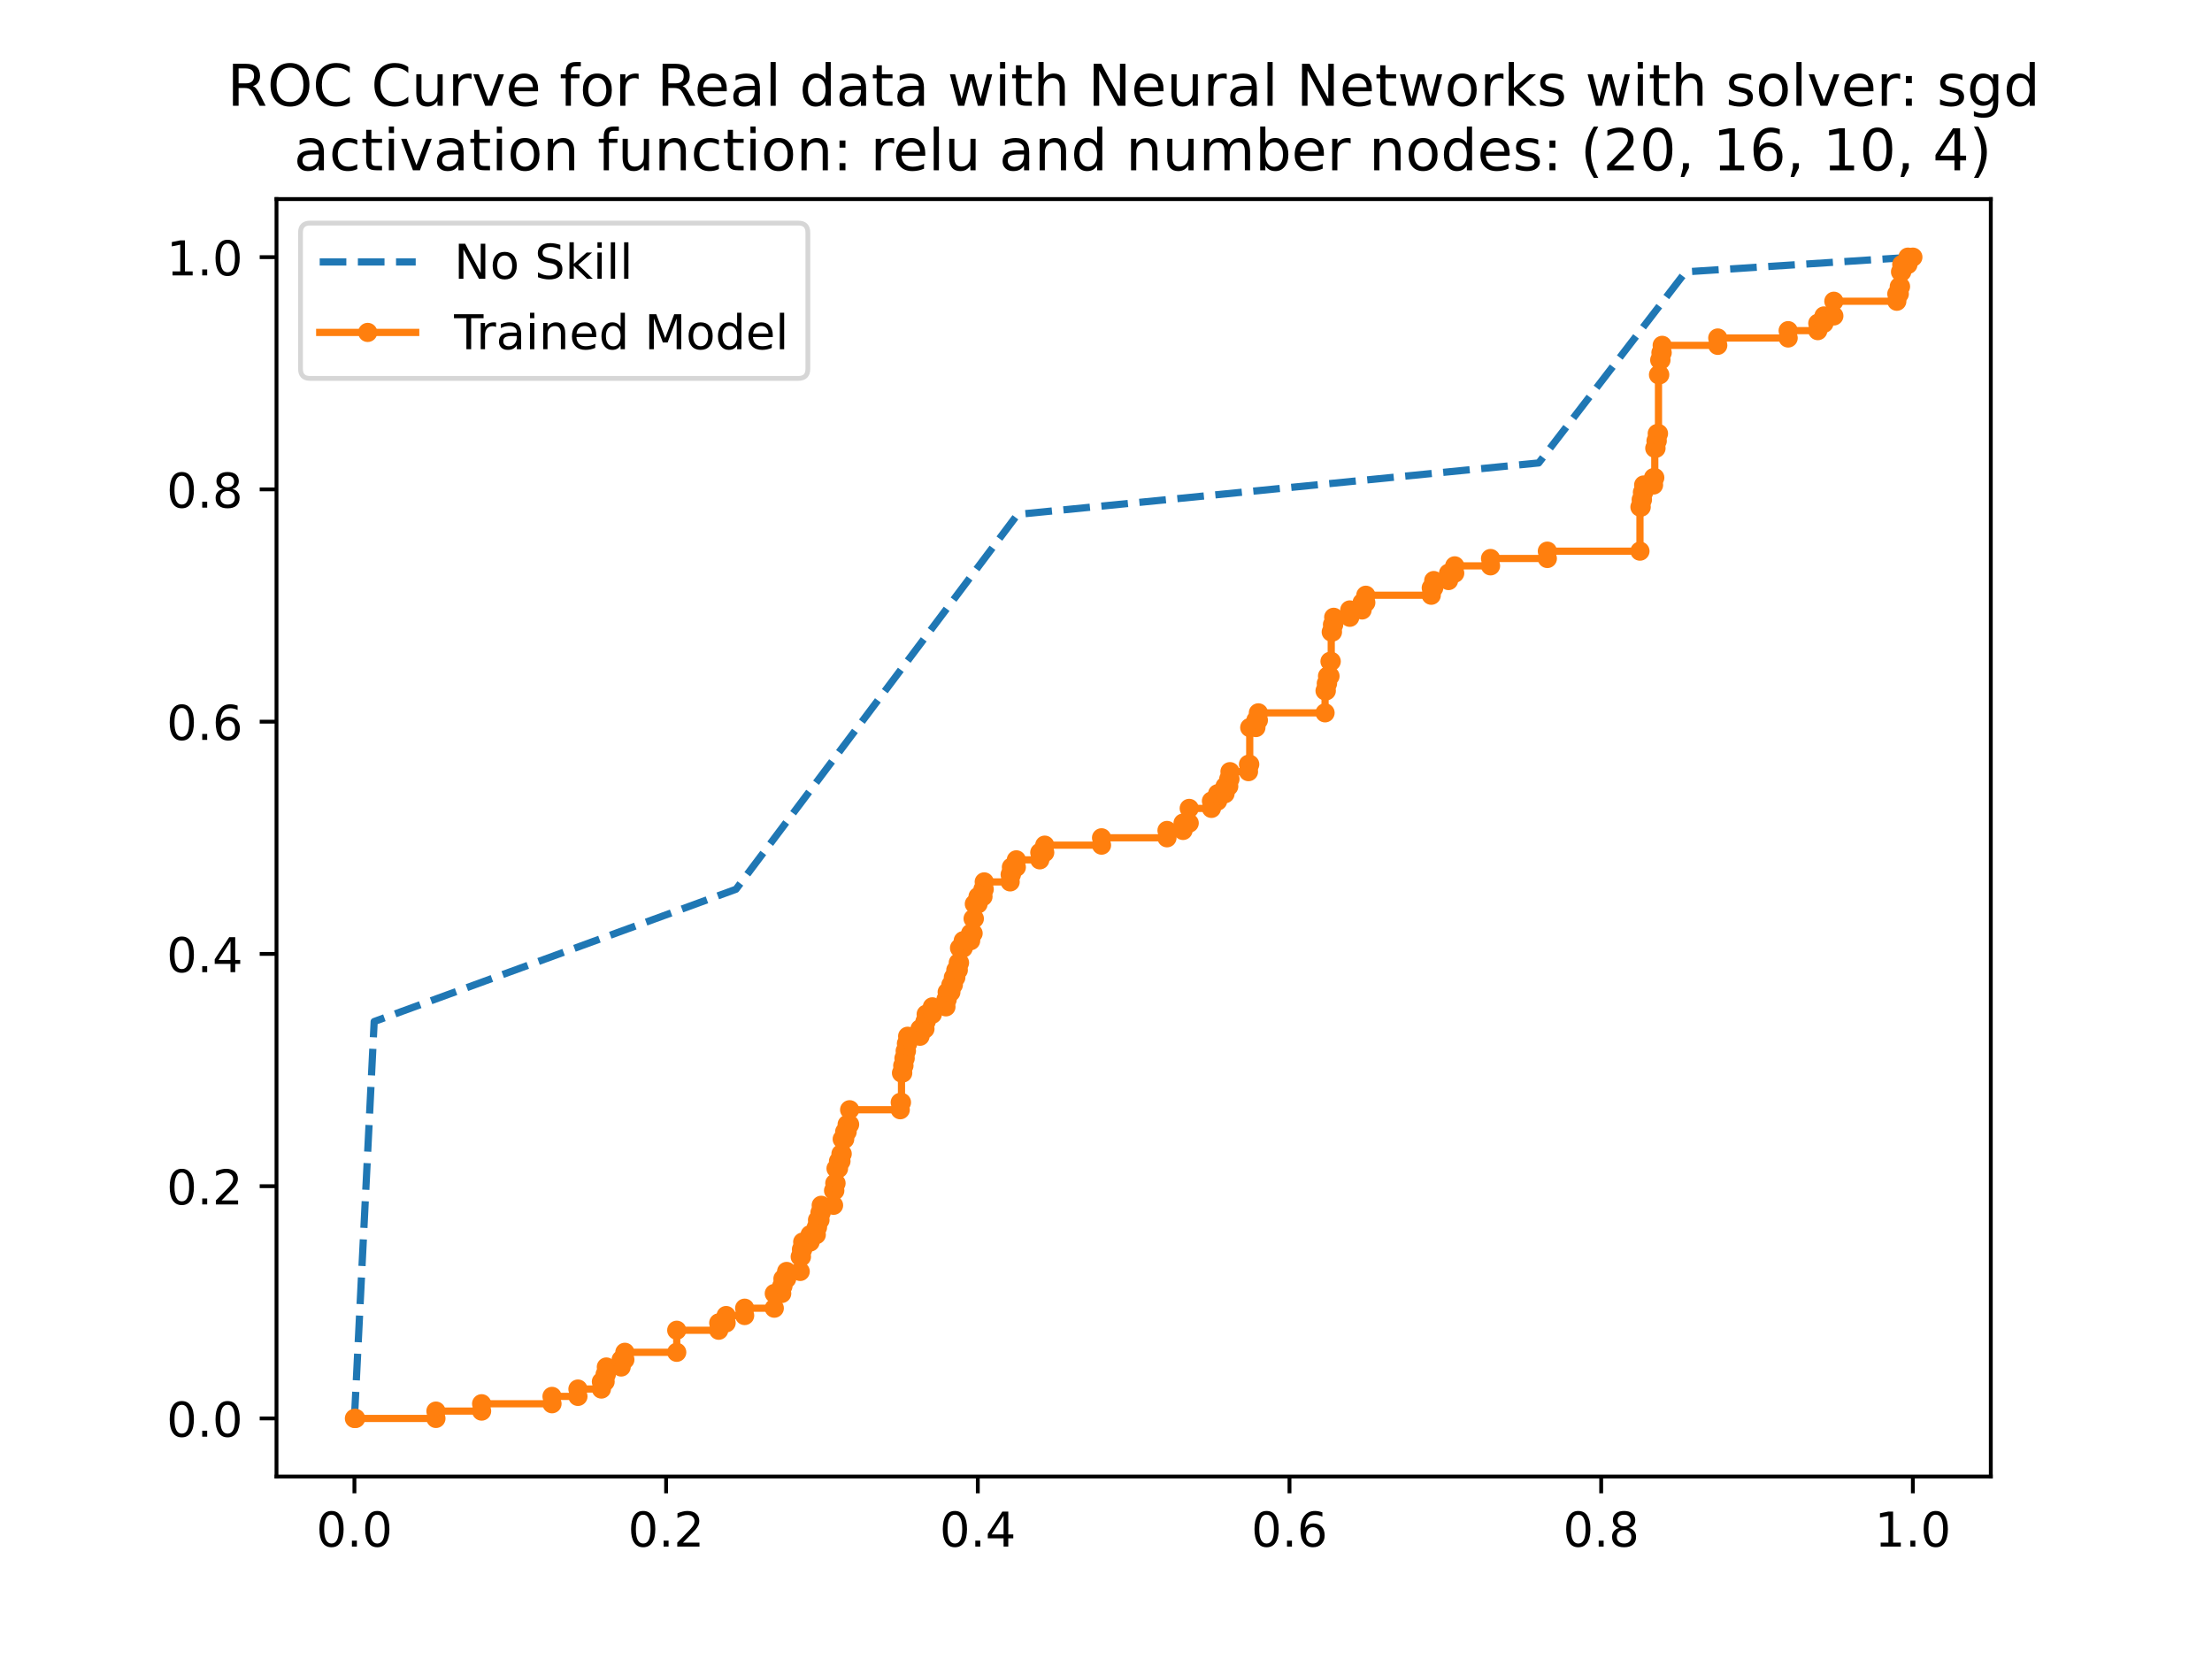 <?xml version="1.0" encoding="utf-8" standalone="no"?>
<!DOCTYPE svg PUBLIC "-//W3C//DTD SVG 1.1//EN"
  "http://www.w3.org/Graphics/SVG/1.1/DTD/svg11.dtd">
<!-- Created with matplotlib (https://matplotlib.org/) -->
<svg height="345.6pt" version="1.1" viewBox="0 0 460.8 345.6" width="460.8pt" xmlns="http://www.w3.org/2000/svg" xmlns:xlink="http://www.w3.org/1999/xlink">
 <defs>
  <style type="text/css">
*{stroke-linecap:butt;stroke-linejoin:round;}
  </style>
 </defs>
 <g id="figure_1">
  <g id="patch_1">
   <path d="M 0 345.6 
L 460.8 345.6 
L 460.8 0 
L 0 0 
z
" style="fill:#ffffff;"/>
  </g>
  <g id="axes_1">
   <g id="patch_2">
    <path d="M 57.6 307.584 
L 414.72 307.584 
L 414.72 41.472 
L 57.6 41.472 
z
" style="fill:#ffffff;"/>
   </g>
   <g id="matplotlib.axis_1">
    <g id="xtick_1">
     <g id="line2d_1">
      <defs>
       <path d="M 0 0 
L 0 3.5 
" id="m2244461f23" style="stroke:#000000;stroke-width:0.8;"/>
      </defs>
      <g>
       <use style="stroke:#000000;stroke-width:0.8;" x="73.833" xlink:href="#m2244461f23" y="307.584"/>
      </g>
     </g>
     <g id="text_1">
      <!-- 0.0 -->
      <defs>
       <path d="M 31.781 66.406 
Q 24.172 66.406 20.328 58.906 
Q 16.5 51.422 16.5 36.375 
Q 16.5 21.391 20.328 13.891 
Q 24.172 6.391 31.781 6.391 
Q 39.453 6.391 43.281 13.891 
Q 47.125 21.391 47.125 36.375 
Q 47.125 51.422 43.281 58.906 
Q 39.453 66.406 31.781 66.406 
z
M 31.781 74.219 
Q 44.047 74.219 50.516 64.516 
Q 56.984 54.828 56.984 36.375 
Q 56.984 17.969 50.516 8.266 
Q 44.047 -1.422 31.781 -1.422 
Q 19.531 -1.422 13.062 8.266 
Q 6.594 17.969 6.594 36.375 
Q 6.594 54.828 13.062 64.516 
Q 19.531 74.219 31.781 74.219 
z
" id="DejaVuSans-48"/>
       <path d="M 10.688 12.406 
L 21 12.406 
L 21 0 
L 10.688 0 
z
" id="DejaVuSans-46"/>
      </defs>
      <g transform="translate(65.881 322.182)scale(0.1 -0.1)">
       <use xlink:href="#DejaVuSans-48"/>
       <use x="63.623" xlink:href="#DejaVuSans-46"/>
       <use x="95.41" xlink:href="#DejaVuSans-48"/>
      </g>
     </g>
    </g>
    <g id="xtick_2">
     <g id="line2d_2">
      <g>
       <use style="stroke:#000000;stroke-width:0.8;" x="138.764" xlink:href="#m2244461f23" y="307.584"/>
      </g>
     </g>
     <g id="text_2">
      <!-- 0.2 -->
      <defs>
       <path d="M 19.188 8.297 
L 53.609 8.297 
L 53.609 0 
L 7.328 0 
L 7.328 8.297 
Q 12.938 14.109 22.625 23.891 
Q 32.328 33.688 34.812 36.531 
Q 39.547 41.844 41.422 45.531 
Q 43.312 49.219 43.312 52.781 
Q 43.312 58.594 39.234 62.25 
Q 35.156 65.922 28.609 65.922 
Q 23.969 65.922 18.812 64.312 
Q 13.672 62.703 7.812 59.422 
L 7.812 69.391 
Q 13.766 71.781 18.938 73 
Q 24.125 74.219 28.422 74.219 
Q 39.75 74.219 46.484 68.547 
Q 53.219 62.891 53.219 53.422 
Q 53.219 48.922 51.531 44.891 
Q 49.859 40.875 45.406 35.406 
Q 44.188 33.984 37.641 27.219 
Q 31.109 20.453 19.188 8.297 
z
" id="DejaVuSans-50"/>
      </defs>
      <g transform="translate(130.812 322.182)scale(0.1 -0.1)">
       <use xlink:href="#DejaVuSans-48"/>
       <use x="63.623" xlink:href="#DejaVuSans-46"/>
       <use x="95.41" xlink:href="#DejaVuSans-50"/>
      </g>
     </g>
    </g>
    <g id="xtick_3">
     <g id="line2d_3">
      <g>
       <use style="stroke:#000000;stroke-width:0.8;" x="203.695" xlink:href="#m2244461f23" y="307.584"/>
      </g>
     </g>
     <g id="text_3">
      <!-- 0.4 -->
      <defs>
       <path d="M 37.797 64.312 
L 12.891 25.391 
L 37.797 25.391 
z
M 35.203 72.906 
L 47.609 72.906 
L 47.609 25.391 
L 58.016 25.391 
L 58.016 17.188 
L 47.609 17.188 
L 47.609 0 
L 37.797 0 
L 37.797 17.188 
L 4.891 17.188 
L 4.891 26.703 
z
" id="DejaVuSans-52"/>
      </defs>
      <g transform="translate(195.743 322.182)scale(0.1 -0.1)">
       <use xlink:href="#DejaVuSans-48"/>
       <use x="63.623" xlink:href="#DejaVuSans-46"/>
       <use x="95.41" xlink:href="#DejaVuSans-52"/>
      </g>
     </g>
    </g>
    <g id="xtick_4">
     <g id="line2d_4">
      <g>
       <use style="stroke:#000000;stroke-width:0.8;" x="268.625" xlink:href="#m2244461f23" y="307.584"/>
      </g>
     </g>
     <g id="text_4">
      <!-- 0.6 -->
      <defs>
       <path d="M 33.016 40.375 
Q 26.375 40.375 22.484 35.828 
Q 18.609 31.297 18.609 23.391 
Q 18.609 15.531 22.484 10.953 
Q 26.375 6.391 33.016 6.391 
Q 39.656 6.391 43.531 10.953 
Q 47.406 15.531 47.406 23.391 
Q 47.406 31.297 43.531 35.828 
Q 39.656 40.375 33.016 40.375 
z
M 52.594 71.297 
L 52.594 62.312 
Q 48.875 64.062 45.094 64.984 
Q 41.312 65.922 37.594 65.922 
Q 27.828 65.922 22.672 59.328 
Q 17.531 52.734 16.797 39.406 
Q 19.672 43.656 24.016 45.922 
Q 28.375 48.188 33.594 48.188 
Q 44.578 48.188 50.953 41.516 
Q 57.328 34.859 57.328 23.391 
Q 57.328 12.156 50.688 5.359 
Q 44.047 -1.422 33.016 -1.422 
Q 20.359 -1.422 13.672 8.266 
Q 6.984 17.969 6.984 36.375 
Q 6.984 53.656 15.188 63.938 
Q 23.391 74.219 37.203 74.219 
Q 40.922 74.219 44.703 73.484 
Q 48.484 72.75 52.594 71.297 
z
" id="DejaVuSans-54"/>
      </defs>
      <g transform="translate(260.674 322.182)scale(0.1 -0.1)">
       <use xlink:href="#DejaVuSans-48"/>
       <use x="63.623" xlink:href="#DejaVuSans-46"/>
       <use x="95.41" xlink:href="#DejaVuSans-54"/>
      </g>
     </g>
    </g>
    <g id="xtick_5">
     <g id="line2d_5">
      <g>
       <use style="stroke:#000000;stroke-width:0.8;" x="333.556" xlink:href="#m2244461f23" y="307.584"/>
      </g>
     </g>
     <g id="text_5">
      <!-- 0.8 -->
      <defs>
       <path d="M 31.781 34.625 
Q 24.75 34.625 20.719 30.859 
Q 16.703 27.094 16.703 20.516 
Q 16.703 13.922 20.719 10.156 
Q 24.75 6.391 31.781 6.391 
Q 38.812 6.391 42.859 10.172 
Q 46.922 13.969 46.922 20.516 
Q 46.922 27.094 42.891 30.859 
Q 38.875 34.625 31.781 34.625 
z
M 21.922 38.812 
Q 15.578 40.375 12.031 44.719 
Q 8.5 49.078 8.5 55.328 
Q 8.5 64.062 14.719 69.141 
Q 20.953 74.219 31.781 74.219 
Q 42.672 74.219 48.875 69.141 
Q 55.078 64.062 55.078 55.328 
Q 55.078 49.078 51.531 44.719 
Q 48 40.375 41.703 38.812 
Q 48.828 37.156 52.797 32.312 
Q 56.781 27.484 56.781 20.516 
Q 56.781 9.906 50.312 4.234 
Q 43.844 -1.422 31.781 -1.422 
Q 19.734 -1.422 13.25 4.234 
Q 6.781 9.906 6.781 20.516 
Q 6.781 27.484 10.781 32.312 
Q 14.797 37.156 21.922 38.812 
z
M 18.312 54.391 
Q 18.312 48.734 21.844 45.562 
Q 25.391 42.391 31.781 42.391 
Q 38.141 42.391 41.719 45.562 
Q 45.312 48.734 45.312 54.391 
Q 45.312 60.062 41.719 63.234 
Q 38.141 66.406 31.781 66.406 
Q 25.391 66.406 21.844 63.234 
Q 18.312 60.062 18.312 54.391 
z
" id="DejaVuSans-56"/>
      </defs>
      <g transform="translate(325.605 322.182)scale(0.1 -0.1)">
       <use xlink:href="#DejaVuSans-48"/>
       <use x="63.623" xlink:href="#DejaVuSans-46"/>
       <use x="95.41" xlink:href="#DejaVuSans-56"/>
      </g>
     </g>
    </g>
    <g id="xtick_6">
     <g id="line2d_6">
      <g>
       <use style="stroke:#000000;stroke-width:0.8;" x="398.487" xlink:href="#m2244461f23" y="307.584"/>
      </g>
     </g>
     <g id="text_6">
      <!-- 1.0 -->
      <defs>
       <path d="M 12.406 8.297 
L 28.516 8.297 
L 28.516 63.922 
L 10.984 60.406 
L 10.984 69.391 
L 28.422 72.906 
L 38.281 72.906 
L 38.281 8.297 
L 54.391 8.297 
L 54.391 0 
L 12.406 0 
z
" id="DejaVuSans-49"/>
      </defs>
      <g transform="translate(390.536 322.182)scale(0.1 -0.1)">
       <use xlink:href="#DejaVuSans-49"/>
       <use x="63.623" xlink:href="#DejaVuSans-46"/>
       <use x="95.41" xlink:href="#DejaVuSans-48"/>
      </g>
     </g>
    </g>
   </g>
   <g id="matplotlib.axis_2">
    <g id="ytick_1">
     <g id="line2d_7">
      <defs>
       <path d="M 0 0 
L -3.5 0 
" id="mb4960a3253" style="stroke:#000000;stroke-width:0.8;"/>
      </defs>
      <g>
       <use style="stroke:#000000;stroke-width:0.8;" x="57.6" xlink:href="#mb4960a3253" y="295.488"/>
      </g>
     </g>
     <g id="text_7">
      <!-- 0.0 -->
      <g transform="translate(34.697 299.287)scale(0.1 -0.1)">
       <use xlink:href="#DejaVuSans-48"/>
       <use x="63.623" xlink:href="#DejaVuSans-46"/>
       <use x="95.41" xlink:href="#DejaVuSans-48"/>
      </g>
     </g>
    </g>
    <g id="ytick_2">
     <g id="line2d_8">
      <g>
       <use style="stroke:#000000;stroke-width:0.8;" x="57.6" xlink:href="#mb4960a3253" y="247.104"/>
      </g>
     </g>
     <g id="text_8">
      <!-- 0.2 -->
      <g transform="translate(34.697 250.903)scale(0.1 -0.1)">
       <use xlink:href="#DejaVuSans-48"/>
       <use x="63.623" xlink:href="#DejaVuSans-46"/>
       <use x="95.41" xlink:href="#DejaVuSans-50"/>
      </g>
     </g>
    </g>
    <g id="ytick_3">
     <g id="line2d_9">
      <g>
       <use style="stroke:#000000;stroke-width:0.8;" x="57.6" xlink:href="#mb4960a3253" y="198.72"/>
      </g>
     </g>
     <g id="text_9">
      <!-- 0.4 -->
      <g transform="translate(34.697 202.519)scale(0.1 -0.1)">
       <use xlink:href="#DejaVuSans-48"/>
       <use x="63.623" xlink:href="#DejaVuSans-46"/>
       <use x="95.41" xlink:href="#DejaVuSans-52"/>
      </g>
     </g>
    </g>
    <g id="ytick_4">
     <g id="line2d_10">
      <g>
       <use style="stroke:#000000;stroke-width:0.8;" x="57.6" xlink:href="#mb4960a3253" y="150.336"/>
      </g>
     </g>
     <g id="text_10">
      <!-- 0.6 -->
      <g transform="translate(34.697 154.135)scale(0.1 -0.1)">
       <use xlink:href="#DejaVuSans-48"/>
       <use x="63.623" xlink:href="#DejaVuSans-46"/>
       <use x="95.41" xlink:href="#DejaVuSans-54"/>
      </g>
     </g>
    </g>
    <g id="ytick_5">
     <g id="line2d_11">
      <g>
       <use style="stroke:#000000;stroke-width:0.8;" x="57.6" xlink:href="#mb4960a3253" y="101.952"/>
      </g>
     </g>
     <g id="text_11">
      <!-- 0.8 -->
      <g transform="translate(34.697 105.751)scale(0.1 -0.1)">
       <use xlink:href="#DejaVuSans-48"/>
       <use x="63.623" xlink:href="#DejaVuSans-46"/>
       <use x="95.41" xlink:href="#DejaVuSans-56"/>
      </g>
     </g>
    </g>
    <g id="ytick_6">
     <g id="line2d_12">
      <g>
       <use style="stroke:#000000;stroke-width:0.8;" x="57.6" xlink:href="#mb4960a3253" y="53.568"/>
      </g>
     </g>
     <g id="text_12">
      <!-- 1.0 -->
      <g transform="translate(34.697 57.367)scale(0.1 -0.1)">
       <use xlink:href="#DejaVuSans-49"/>
       <use x="63.623" xlink:href="#DejaVuSans-46"/>
       <use x="95.41" xlink:href="#DejaVuSans-48"/>
      </g>
     </g>
    </g>
   </g>
   <g id="line2d_13">
    <path clip-path="url(#pb139a0f99f)" d="M 73.833 295.488 
L 77.949 212.806 
L 153.324 185.246 
L 211.978 107.158 
L 320.539 96.44 
L 351.153 56.63 
L 398.487 53.568 
" style="fill:none;stroke:#1f77b4;stroke-dasharray:5.55,2.4;stroke-dashoffset:0;stroke-width:1.5;"/>
   </g>
   <g id="line2d_14">
    <path clip-path="url(#pb139a0f99f)" d="M 73.833 295.488 
L 90.811 295.488 
L 90.811 293.957 
L 100.33 293.957 
L 100.33 292.426 
L 114.993 292.426 
L 114.993 290.895 
L 120.396 290.895 
L 120.396 289.363 
L 125.284 289.363 
L 125.284 287.832 
L 126.055 287.832 
L 126.055 286.301 
L 126.313 286.301 
L 126.313 284.77 
L 129.4 284.77 
L 129.4 283.239 
L 130.171 283.239 
L 130.171 281.708 
L 140.976 281.708 
L 140.976 277.114 
L 149.723 277.114 
L 149.723 275.583 
L 151.266 275.583 
L 151.266 274.052 
L 155.125 274.052 
L 155.125 272.521 
L 161.299 272.521 
L 161.299 269.459 
L 162.843 269.459 
L 162.843 267.927 
L 163.1 267.927 
L 163.1 266.396 
L 163.872 266.396 
L 163.872 264.865 
L 166.701 264.865 
L 166.701 261.803 
L 166.959 261.803 
L 166.959 260.272 
L 167.216 260.272 
L 167.216 258.741 
L 168.759 258.741 
L 168.759 257.21 
L 170.046 257.21 
L 170.046 255.678 
L 170.303 255.678 
L 170.303 254.147 
L 170.817 254.147 
L 170.817 252.616 
L 171.075 252.616 
L 171.075 251.085 
L 173.647 251.085 
L 173.647 248.023 
L 173.905 248.023 
L 173.905 246.492 
L 174.162 246.492 
L 174.162 243.429 
L 174.676 243.429 
L 174.676 241.898 
L 175.191 241.898 
L 175.191 240.367 
L 175.448 240.367 
L 175.448 237.305 
L 175.963 237.305 
L 175.963 235.774 
L 176.477 235.774 
L 176.477 234.242 
L 176.992 234.242 
L 176.992 231.18 
L 187.539 231.18 
L 187.539 229.649 
L 187.796 229.649 
L 187.796 223.524 
L 188.054 223.524 
L 188.054 221.993 
L 188.311 221.993 
L 188.311 220.462 
L 188.568 220.462 
L 188.568 218.931 
L 188.825 218.931 
L 188.825 217.4 
L 189.083 217.4 
L 189.083 215.869 
L 191.655 215.869 
L 191.655 214.338 
L 192.684 214.338 
L 192.684 212.806 
L 192.941 212.806 
L 192.941 211.275 
L 194.228 211.275 
L 194.228 209.744 
L 197.057 209.744 
L 197.057 208.213 
L 197.315 208.213 
L 197.315 206.682 
L 198.086 206.682 
L 198.086 205.151 
L 198.601 205.151 
L 198.601 203.62 
L 199.115 203.62 
L 199.115 202.089 
L 199.63 202.089 
L 199.63 200.557 
L 199.887 200.557 
L 199.887 197.495 
L 200.659 197.495 
L 200.659 195.964 
L 202.202 195.964 
L 202.202 194.433 
L 202.717 194.433 
L 202.717 191.371 
L 202.974 191.371 
L 202.974 188.308 
L 203.746 188.308 
L 203.746 186.777 
L 204.775 186.777 
L 204.775 185.246 
L 205.032 185.246 
L 205.032 183.715 
L 210.435 183.715 
L 210.435 182.184 
L 210.692 182.184 
L 210.692 180.653 
L 211.721 180.653 
L 211.721 179.121 
L 216.609 179.121 
L 216.609 177.59 
L 217.638 177.59 
L 217.638 176.059 
L 229.471 176.059 
L 229.471 174.528 
L 243.106 174.528 
L 243.106 172.997 
L 246.45 172.997 
L 246.45 171.466 
L 247.736 171.466 
L 247.736 168.403 
L 252.367 168.403 
L 252.367 166.872 
L 253.653 166.872 
L 253.653 165.341 
L 255.197 165.341 
L 255.197 163.81 
L 255.969 163.81 
L 255.969 162.279 
L 256.226 162.279 
L 256.226 160.748 
L 260.085 160.748 
L 260.085 159.217 
L 260.342 159.217 
L 260.342 151.561 
L 261.628 151.561 
L 261.628 150.03 
L 262.143 150.03 
L 262.143 148.499 
L 276.034 148.499 
L 276.034 143.905 
L 276.292 143.905 
L 276.292 142.374 
L 276.549 142.374 
L 276.549 140.843 
L 277.063 140.843 
L 277.063 137.781 
L 277.321 137.781 
L 277.321 131.656 
L 277.578 131.656 
L 277.578 130.125 
L 277.835 130.125 
L 277.835 128.594 
L 281.179 128.594 
L 281.179 127.063 
L 283.752 127.063 
L 283.752 125.532 
L 284.524 125.532 
L 284.524 124 
L 298.158 124 
L 298.158 122.469 
L 298.673 122.469 
L 298.673 120.938 
L 301.76 120.938 
L 301.76 119.407 
L 303.046 119.407 
L 303.046 117.876 
L 310.506 117.876 
L 310.506 116.345 
L 322.34 116.345 
L 322.34 114.814 
L 341.634 114.814 
L 341.634 105.627 
L 341.891 105.627 
L 341.891 104.096 
L 342.149 104.096 
L 342.149 102.564 
L 342.406 102.564 
L 342.406 101.033 
L 344.464 101.033 
L 344.464 99.502 
L 344.721 99.502 
L 344.721 93.378 
L 344.978 93.378 
L 344.978 91.846 
L 345.236 91.846 
L 345.236 90.315 
L 345.493 90.315 
L 345.493 78.066 
L 345.75 78.066 
L 345.75 75.004 
L 346.007 75.004 
L 346.007 73.473 
L 346.265 73.473 
L 346.265 71.942 
L 357.841 71.942 
L 357.841 70.411 
L 372.505 70.411 
L 372.505 68.879 
L 378.679 68.879 
L 378.679 67.348 
L 379.965 67.348 
L 379.965 65.817 
L 382.023 65.817 
L 382.023 62.755 
L 395.143 62.755 
L 395.143 61.224 
L 395.657 61.224 
L 395.657 59.693 
L 395.915 59.693 
L 395.915 56.63 
L 396.172 56.63 
L 396.172 55.099 
L 397.458 55.099 
L 397.458 53.568 
L 398.487 53.568 
L 398.487 53.568 
" style="fill:none;stroke:#ff7f0e;stroke-linecap:square;stroke-width:1.5;"/>
    <defs>
     <path d="M 0 1.5 
C 0.398 1.5 0.779 1.342 1.061 1.061 
C 1.342 0.779 1.5 0.398 1.5 0 
C 1.5 -0.398 1.342 -0.779 1.061 -1.061 
C 0.779 -1.342 0.398 -1.5 0 -1.5 
C -0.398 -1.5 -0.779 -1.342 -1.061 -1.061 
C -1.342 -0.779 -1.5 -0.398 -1.5 0 
C -1.5 0.398 -1.342 0.779 -1.061 1.061 
C -0.779 1.342 -0.398 1.5 0 1.5 
z
" id="m1e7391b15a" style="stroke:#ff7f0e;"/>
    </defs>
    <g clip-path="url(#pb139a0f99f)">
     <use style="fill:#ff7f0e;stroke:#ff7f0e;" x="73.833" xlink:href="#m1e7391b15a" y="295.488"/>
     <use style="fill:#ff7f0e;stroke:#ff7f0e;" x="74.09" xlink:href="#m1e7391b15a" y="295.488"/>
     <use style="fill:#ff7f0e;stroke:#ff7f0e;" x="90.811" xlink:href="#m1e7391b15a" y="295.488"/>
     <use style="fill:#ff7f0e;stroke:#ff7f0e;" x="90.811" xlink:href="#m1e7391b15a" y="293.957"/>
     <use style="fill:#ff7f0e;stroke:#ff7f0e;" x="100.33" xlink:href="#m1e7391b15a" y="293.957"/>
     <use style="fill:#ff7f0e;stroke:#ff7f0e;" x="100.33" xlink:href="#m1e7391b15a" y="292.426"/>
     <use style="fill:#ff7f0e;stroke:#ff7f0e;" x="114.993" xlink:href="#m1e7391b15a" y="292.426"/>
     <use style="fill:#ff7f0e;stroke:#ff7f0e;" x="114.993" xlink:href="#m1e7391b15a" y="290.895"/>
     <use style="fill:#ff7f0e;stroke:#ff7f0e;" x="120.396" xlink:href="#m1e7391b15a" y="290.895"/>
     <use style="fill:#ff7f0e;stroke:#ff7f0e;" x="120.396" xlink:href="#m1e7391b15a" y="289.363"/>
     <use style="fill:#ff7f0e;stroke:#ff7f0e;" x="125.284" xlink:href="#m1e7391b15a" y="289.363"/>
     <use style="fill:#ff7f0e;stroke:#ff7f0e;" x="125.284" xlink:href="#m1e7391b15a" y="287.832"/>
     <use style="fill:#ff7f0e;stroke:#ff7f0e;" x="126.055" xlink:href="#m1e7391b15a" y="287.832"/>
     <use style="fill:#ff7f0e;stroke:#ff7f0e;" x="126.055" xlink:href="#m1e7391b15a" y="286.301"/>
     <use style="fill:#ff7f0e;stroke:#ff7f0e;" x="126.313" xlink:href="#m1e7391b15a" y="286.301"/>
     <use style="fill:#ff7f0e;stroke:#ff7f0e;" x="126.313" xlink:href="#m1e7391b15a" y="284.77"/>
     <use style="fill:#ff7f0e;stroke:#ff7f0e;" x="129.4" xlink:href="#m1e7391b15a" y="284.77"/>
     <use style="fill:#ff7f0e;stroke:#ff7f0e;" x="129.4" xlink:href="#m1e7391b15a" y="283.239"/>
     <use style="fill:#ff7f0e;stroke:#ff7f0e;" x="130.171" xlink:href="#m1e7391b15a" y="283.239"/>
     <use style="fill:#ff7f0e;stroke:#ff7f0e;" x="130.171" xlink:href="#m1e7391b15a" y="281.708"/>
     <use style="fill:#ff7f0e;stroke:#ff7f0e;" x="140.976" xlink:href="#m1e7391b15a" y="281.708"/>
     <use style="fill:#ff7f0e;stroke:#ff7f0e;" x="140.976" xlink:href="#m1e7391b15a" y="277.114"/>
     <use style="fill:#ff7f0e;stroke:#ff7f0e;" x="149.723" xlink:href="#m1e7391b15a" y="277.114"/>
     <use style="fill:#ff7f0e;stroke:#ff7f0e;" x="149.723" xlink:href="#m1e7391b15a" y="275.583"/>
     <use style="fill:#ff7f0e;stroke:#ff7f0e;" x="151.266" xlink:href="#m1e7391b15a" y="275.583"/>
     <use style="fill:#ff7f0e;stroke:#ff7f0e;" x="151.266" xlink:href="#m1e7391b15a" y="274.052"/>
     <use style="fill:#ff7f0e;stroke:#ff7f0e;" x="155.125" xlink:href="#m1e7391b15a" y="274.052"/>
     <use style="fill:#ff7f0e;stroke:#ff7f0e;" x="155.125" xlink:href="#m1e7391b15a" y="272.521"/>
     <use style="fill:#ff7f0e;stroke:#ff7f0e;" x="161.299" xlink:href="#m1e7391b15a" y="272.521"/>
     <use style="fill:#ff7f0e;stroke:#ff7f0e;" x="161.299" xlink:href="#m1e7391b15a" y="269.459"/>
     <use style="fill:#ff7f0e;stroke:#ff7f0e;" x="162.843" xlink:href="#m1e7391b15a" y="269.459"/>
     <use style="fill:#ff7f0e;stroke:#ff7f0e;" x="162.843" xlink:href="#m1e7391b15a" y="267.927"/>
     <use style="fill:#ff7f0e;stroke:#ff7f0e;" x="163.1" xlink:href="#m1e7391b15a" y="267.927"/>
     <use style="fill:#ff7f0e;stroke:#ff7f0e;" x="163.1" xlink:href="#m1e7391b15a" y="266.396"/>
     <use style="fill:#ff7f0e;stroke:#ff7f0e;" x="163.872" xlink:href="#m1e7391b15a" y="266.396"/>
     <use style="fill:#ff7f0e;stroke:#ff7f0e;" x="163.872" xlink:href="#m1e7391b15a" y="264.865"/>
     <use style="fill:#ff7f0e;stroke:#ff7f0e;" x="166.701" xlink:href="#m1e7391b15a" y="264.865"/>
     <use style="fill:#ff7f0e;stroke:#ff7f0e;" x="166.701" xlink:href="#m1e7391b15a" y="261.803"/>
     <use style="fill:#ff7f0e;stroke:#ff7f0e;" x="166.959" xlink:href="#m1e7391b15a" y="261.803"/>
     <use style="fill:#ff7f0e;stroke:#ff7f0e;" x="166.959" xlink:href="#m1e7391b15a" y="260.272"/>
     <use style="fill:#ff7f0e;stroke:#ff7f0e;" x="167.216" xlink:href="#m1e7391b15a" y="260.272"/>
     <use style="fill:#ff7f0e;stroke:#ff7f0e;" x="167.216" xlink:href="#m1e7391b15a" y="258.741"/>
     <use style="fill:#ff7f0e;stroke:#ff7f0e;" x="168.759" xlink:href="#m1e7391b15a" y="258.741"/>
     <use style="fill:#ff7f0e;stroke:#ff7f0e;" x="168.759" xlink:href="#m1e7391b15a" y="257.21"/>
     <use style="fill:#ff7f0e;stroke:#ff7f0e;" x="170.046" xlink:href="#m1e7391b15a" y="257.21"/>
     <use style="fill:#ff7f0e;stroke:#ff7f0e;" x="170.046" xlink:href="#m1e7391b15a" y="255.678"/>
     <use style="fill:#ff7f0e;stroke:#ff7f0e;" x="170.303" xlink:href="#m1e7391b15a" y="255.678"/>
     <use style="fill:#ff7f0e;stroke:#ff7f0e;" x="170.303" xlink:href="#m1e7391b15a" y="254.147"/>
     <use style="fill:#ff7f0e;stroke:#ff7f0e;" x="170.817" xlink:href="#m1e7391b15a" y="254.147"/>
     <use style="fill:#ff7f0e;stroke:#ff7f0e;" x="170.817" xlink:href="#m1e7391b15a" y="252.616"/>
     <use style="fill:#ff7f0e;stroke:#ff7f0e;" x="171.075" xlink:href="#m1e7391b15a" y="252.616"/>
     <use style="fill:#ff7f0e;stroke:#ff7f0e;" x="171.075" xlink:href="#m1e7391b15a" y="251.085"/>
     <use style="fill:#ff7f0e;stroke:#ff7f0e;" x="173.647" xlink:href="#m1e7391b15a" y="251.085"/>
     <use style="fill:#ff7f0e;stroke:#ff7f0e;" x="173.647" xlink:href="#m1e7391b15a" y="248.023"/>
     <use style="fill:#ff7f0e;stroke:#ff7f0e;" x="173.905" xlink:href="#m1e7391b15a" y="248.023"/>
     <use style="fill:#ff7f0e;stroke:#ff7f0e;" x="173.905" xlink:href="#m1e7391b15a" y="246.492"/>
     <use style="fill:#ff7f0e;stroke:#ff7f0e;" x="174.162" xlink:href="#m1e7391b15a" y="246.492"/>
     <use style="fill:#ff7f0e;stroke:#ff7f0e;" x="174.162" xlink:href="#m1e7391b15a" y="243.429"/>
     <use style="fill:#ff7f0e;stroke:#ff7f0e;" x="174.676" xlink:href="#m1e7391b15a" y="243.429"/>
     <use style="fill:#ff7f0e;stroke:#ff7f0e;" x="174.676" xlink:href="#m1e7391b15a" y="241.898"/>
     <use style="fill:#ff7f0e;stroke:#ff7f0e;" x="175.191" xlink:href="#m1e7391b15a" y="241.898"/>
     <use style="fill:#ff7f0e;stroke:#ff7f0e;" x="175.191" xlink:href="#m1e7391b15a" y="240.367"/>
     <use style="fill:#ff7f0e;stroke:#ff7f0e;" x="175.448" xlink:href="#m1e7391b15a" y="240.367"/>
     <use style="fill:#ff7f0e;stroke:#ff7f0e;" x="175.448" xlink:href="#m1e7391b15a" y="237.305"/>
     <use style="fill:#ff7f0e;stroke:#ff7f0e;" x="175.963" xlink:href="#m1e7391b15a" y="237.305"/>
     <use style="fill:#ff7f0e;stroke:#ff7f0e;" x="175.963" xlink:href="#m1e7391b15a" y="235.774"/>
     <use style="fill:#ff7f0e;stroke:#ff7f0e;" x="176.477" xlink:href="#m1e7391b15a" y="235.774"/>
     <use style="fill:#ff7f0e;stroke:#ff7f0e;" x="176.477" xlink:href="#m1e7391b15a" y="234.242"/>
     <use style="fill:#ff7f0e;stroke:#ff7f0e;" x="176.992" xlink:href="#m1e7391b15a" y="234.242"/>
     <use style="fill:#ff7f0e;stroke:#ff7f0e;" x="176.992" xlink:href="#m1e7391b15a" y="231.18"/>
     <use style="fill:#ff7f0e;stroke:#ff7f0e;" x="187.539" xlink:href="#m1e7391b15a" y="231.18"/>
     <use style="fill:#ff7f0e;stroke:#ff7f0e;" x="187.539" xlink:href="#m1e7391b15a" y="229.649"/>
     <use style="fill:#ff7f0e;stroke:#ff7f0e;" x="187.796" xlink:href="#m1e7391b15a" y="229.649"/>
     <use style="fill:#ff7f0e;stroke:#ff7f0e;" x="187.796" xlink:href="#m1e7391b15a" y="223.524"/>
     <use style="fill:#ff7f0e;stroke:#ff7f0e;" x="188.054" xlink:href="#m1e7391b15a" y="223.524"/>
     <use style="fill:#ff7f0e;stroke:#ff7f0e;" x="188.054" xlink:href="#m1e7391b15a" y="221.993"/>
     <use style="fill:#ff7f0e;stroke:#ff7f0e;" x="188.311" xlink:href="#m1e7391b15a" y="221.993"/>
     <use style="fill:#ff7f0e;stroke:#ff7f0e;" x="188.311" xlink:href="#m1e7391b15a" y="220.462"/>
     <use style="fill:#ff7f0e;stroke:#ff7f0e;" x="188.568" xlink:href="#m1e7391b15a" y="220.462"/>
     <use style="fill:#ff7f0e;stroke:#ff7f0e;" x="188.568" xlink:href="#m1e7391b15a" y="218.931"/>
     <use style="fill:#ff7f0e;stroke:#ff7f0e;" x="188.825" xlink:href="#m1e7391b15a" y="218.931"/>
     <use style="fill:#ff7f0e;stroke:#ff7f0e;" x="188.825" xlink:href="#m1e7391b15a" y="217.4"/>
     <use style="fill:#ff7f0e;stroke:#ff7f0e;" x="189.083" xlink:href="#m1e7391b15a" y="217.4"/>
     <use style="fill:#ff7f0e;stroke:#ff7f0e;" x="189.083" xlink:href="#m1e7391b15a" y="215.869"/>
     <use style="fill:#ff7f0e;stroke:#ff7f0e;" x="191.655" xlink:href="#m1e7391b15a" y="215.869"/>
     <use style="fill:#ff7f0e;stroke:#ff7f0e;" x="191.655" xlink:href="#m1e7391b15a" y="214.338"/>
     <use style="fill:#ff7f0e;stroke:#ff7f0e;" x="192.684" xlink:href="#m1e7391b15a" y="214.338"/>
     <use style="fill:#ff7f0e;stroke:#ff7f0e;" x="192.684" xlink:href="#m1e7391b15a" y="212.806"/>
     <use style="fill:#ff7f0e;stroke:#ff7f0e;" x="192.941" xlink:href="#m1e7391b15a" y="212.806"/>
     <use style="fill:#ff7f0e;stroke:#ff7f0e;" x="192.941" xlink:href="#m1e7391b15a" y="211.275"/>
     <use style="fill:#ff7f0e;stroke:#ff7f0e;" x="194.228" xlink:href="#m1e7391b15a" y="211.275"/>
     <use style="fill:#ff7f0e;stroke:#ff7f0e;" x="194.228" xlink:href="#m1e7391b15a" y="209.744"/>
     <use style="fill:#ff7f0e;stroke:#ff7f0e;" x="197.057" xlink:href="#m1e7391b15a" y="209.744"/>
     <use style="fill:#ff7f0e;stroke:#ff7f0e;" x="197.057" xlink:href="#m1e7391b15a" y="208.213"/>
     <use style="fill:#ff7f0e;stroke:#ff7f0e;" x="197.315" xlink:href="#m1e7391b15a" y="208.213"/>
     <use style="fill:#ff7f0e;stroke:#ff7f0e;" x="197.315" xlink:href="#m1e7391b15a" y="206.682"/>
     <use style="fill:#ff7f0e;stroke:#ff7f0e;" x="198.086" xlink:href="#m1e7391b15a" y="206.682"/>
     <use style="fill:#ff7f0e;stroke:#ff7f0e;" x="198.086" xlink:href="#m1e7391b15a" y="205.151"/>
     <use style="fill:#ff7f0e;stroke:#ff7f0e;" x="198.601" xlink:href="#m1e7391b15a" y="205.151"/>
     <use style="fill:#ff7f0e;stroke:#ff7f0e;" x="198.601" xlink:href="#m1e7391b15a" y="203.62"/>
     <use style="fill:#ff7f0e;stroke:#ff7f0e;" x="199.115" xlink:href="#m1e7391b15a" y="203.62"/>
     <use style="fill:#ff7f0e;stroke:#ff7f0e;" x="199.115" xlink:href="#m1e7391b15a" y="202.089"/>
     <use style="fill:#ff7f0e;stroke:#ff7f0e;" x="199.63" xlink:href="#m1e7391b15a" y="202.089"/>
     <use style="fill:#ff7f0e;stroke:#ff7f0e;" x="199.63" xlink:href="#m1e7391b15a" y="200.557"/>
     <use style="fill:#ff7f0e;stroke:#ff7f0e;" x="199.887" xlink:href="#m1e7391b15a" y="200.557"/>
     <use style="fill:#ff7f0e;stroke:#ff7f0e;" x="199.887" xlink:href="#m1e7391b15a" y="197.495"/>
     <use style="fill:#ff7f0e;stroke:#ff7f0e;" x="200.659" xlink:href="#m1e7391b15a" y="197.495"/>
     <use style="fill:#ff7f0e;stroke:#ff7f0e;" x="200.659" xlink:href="#m1e7391b15a" y="195.964"/>
     <use style="fill:#ff7f0e;stroke:#ff7f0e;" x="202.202" xlink:href="#m1e7391b15a" y="195.964"/>
     <use style="fill:#ff7f0e;stroke:#ff7f0e;" x="202.202" xlink:href="#m1e7391b15a" y="194.433"/>
     <use style="fill:#ff7f0e;stroke:#ff7f0e;" x="202.717" xlink:href="#m1e7391b15a" y="194.433"/>
     <use style="fill:#ff7f0e;stroke:#ff7f0e;" x="202.717" xlink:href="#m1e7391b15a" y="191.371"/>
     <use style="fill:#ff7f0e;stroke:#ff7f0e;" x="202.974" xlink:href="#m1e7391b15a" y="191.371"/>
     <use style="fill:#ff7f0e;stroke:#ff7f0e;" x="202.974" xlink:href="#m1e7391b15a" y="188.308"/>
     <use style="fill:#ff7f0e;stroke:#ff7f0e;" x="203.746" xlink:href="#m1e7391b15a" y="188.308"/>
     <use style="fill:#ff7f0e;stroke:#ff7f0e;" x="203.746" xlink:href="#m1e7391b15a" y="186.777"/>
     <use style="fill:#ff7f0e;stroke:#ff7f0e;" x="204.775" xlink:href="#m1e7391b15a" y="186.777"/>
     <use style="fill:#ff7f0e;stroke:#ff7f0e;" x="204.775" xlink:href="#m1e7391b15a" y="185.246"/>
     <use style="fill:#ff7f0e;stroke:#ff7f0e;" x="205.032" xlink:href="#m1e7391b15a" y="185.246"/>
     <use style="fill:#ff7f0e;stroke:#ff7f0e;" x="205.032" xlink:href="#m1e7391b15a" y="183.715"/>
     <use style="fill:#ff7f0e;stroke:#ff7f0e;" x="210.435" xlink:href="#m1e7391b15a" y="183.715"/>
     <use style="fill:#ff7f0e;stroke:#ff7f0e;" x="210.435" xlink:href="#m1e7391b15a" y="182.184"/>
     <use style="fill:#ff7f0e;stroke:#ff7f0e;" x="210.692" xlink:href="#m1e7391b15a" y="182.184"/>
     <use style="fill:#ff7f0e;stroke:#ff7f0e;" x="210.692" xlink:href="#m1e7391b15a" y="180.653"/>
     <use style="fill:#ff7f0e;stroke:#ff7f0e;" x="211.721" xlink:href="#m1e7391b15a" y="180.653"/>
     <use style="fill:#ff7f0e;stroke:#ff7f0e;" x="211.721" xlink:href="#m1e7391b15a" y="179.121"/>
     <use style="fill:#ff7f0e;stroke:#ff7f0e;" x="216.609" xlink:href="#m1e7391b15a" y="179.121"/>
     <use style="fill:#ff7f0e;stroke:#ff7f0e;" x="216.609" xlink:href="#m1e7391b15a" y="177.59"/>
     <use style="fill:#ff7f0e;stroke:#ff7f0e;" x="217.638" xlink:href="#m1e7391b15a" y="177.59"/>
     <use style="fill:#ff7f0e;stroke:#ff7f0e;" x="217.638" xlink:href="#m1e7391b15a" y="176.059"/>
     <use style="fill:#ff7f0e;stroke:#ff7f0e;" x="229.471" xlink:href="#m1e7391b15a" y="176.059"/>
     <use style="fill:#ff7f0e;stroke:#ff7f0e;" x="229.471" xlink:href="#m1e7391b15a" y="174.528"/>
     <use style="fill:#ff7f0e;stroke:#ff7f0e;" x="243.106" xlink:href="#m1e7391b15a" y="174.528"/>
     <use style="fill:#ff7f0e;stroke:#ff7f0e;" x="243.106" xlink:href="#m1e7391b15a" y="172.997"/>
     <use style="fill:#ff7f0e;stroke:#ff7f0e;" x="246.45" xlink:href="#m1e7391b15a" y="172.997"/>
     <use style="fill:#ff7f0e;stroke:#ff7f0e;" x="246.45" xlink:href="#m1e7391b15a" y="171.466"/>
     <use style="fill:#ff7f0e;stroke:#ff7f0e;" x="247.736" xlink:href="#m1e7391b15a" y="171.466"/>
     <use style="fill:#ff7f0e;stroke:#ff7f0e;" x="247.736" xlink:href="#m1e7391b15a" y="168.403"/>
     <use style="fill:#ff7f0e;stroke:#ff7f0e;" x="252.367" xlink:href="#m1e7391b15a" y="168.403"/>
     <use style="fill:#ff7f0e;stroke:#ff7f0e;" x="252.367" xlink:href="#m1e7391b15a" y="166.872"/>
     <use style="fill:#ff7f0e;stroke:#ff7f0e;" x="253.653" xlink:href="#m1e7391b15a" y="166.872"/>
     <use style="fill:#ff7f0e;stroke:#ff7f0e;" x="253.653" xlink:href="#m1e7391b15a" y="165.341"/>
     <use style="fill:#ff7f0e;stroke:#ff7f0e;" x="255.197" xlink:href="#m1e7391b15a" y="165.341"/>
     <use style="fill:#ff7f0e;stroke:#ff7f0e;" x="255.197" xlink:href="#m1e7391b15a" y="163.81"/>
     <use style="fill:#ff7f0e;stroke:#ff7f0e;" x="255.969" xlink:href="#m1e7391b15a" y="163.81"/>
     <use style="fill:#ff7f0e;stroke:#ff7f0e;" x="255.969" xlink:href="#m1e7391b15a" y="162.279"/>
     <use style="fill:#ff7f0e;stroke:#ff7f0e;" x="256.226" xlink:href="#m1e7391b15a" y="162.279"/>
     <use style="fill:#ff7f0e;stroke:#ff7f0e;" x="256.226" xlink:href="#m1e7391b15a" y="160.748"/>
     <use style="fill:#ff7f0e;stroke:#ff7f0e;" x="260.085" xlink:href="#m1e7391b15a" y="160.748"/>
     <use style="fill:#ff7f0e;stroke:#ff7f0e;" x="260.085" xlink:href="#m1e7391b15a" y="159.217"/>
     <use style="fill:#ff7f0e;stroke:#ff7f0e;" x="260.342" xlink:href="#m1e7391b15a" y="159.217"/>
     <use style="fill:#ff7f0e;stroke:#ff7f0e;" x="260.342" xlink:href="#m1e7391b15a" y="151.561"/>
     <use style="fill:#ff7f0e;stroke:#ff7f0e;" x="261.628" xlink:href="#m1e7391b15a" y="151.561"/>
     <use style="fill:#ff7f0e;stroke:#ff7f0e;" x="261.628" xlink:href="#m1e7391b15a" y="150.03"/>
     <use style="fill:#ff7f0e;stroke:#ff7f0e;" x="262.143" xlink:href="#m1e7391b15a" y="150.03"/>
     <use style="fill:#ff7f0e;stroke:#ff7f0e;" x="262.143" xlink:href="#m1e7391b15a" y="148.499"/>
     <use style="fill:#ff7f0e;stroke:#ff7f0e;" x="276.034" xlink:href="#m1e7391b15a" y="148.499"/>
     <use style="fill:#ff7f0e;stroke:#ff7f0e;" x="276.034" xlink:href="#m1e7391b15a" y="143.905"/>
     <use style="fill:#ff7f0e;stroke:#ff7f0e;" x="276.292" xlink:href="#m1e7391b15a" y="143.905"/>
     <use style="fill:#ff7f0e;stroke:#ff7f0e;" x="276.292" xlink:href="#m1e7391b15a" y="142.374"/>
     <use style="fill:#ff7f0e;stroke:#ff7f0e;" x="276.549" xlink:href="#m1e7391b15a" y="142.374"/>
     <use style="fill:#ff7f0e;stroke:#ff7f0e;" x="276.549" xlink:href="#m1e7391b15a" y="140.843"/>
     <use style="fill:#ff7f0e;stroke:#ff7f0e;" x="277.063" xlink:href="#m1e7391b15a" y="140.843"/>
     <use style="fill:#ff7f0e;stroke:#ff7f0e;" x="277.063" xlink:href="#m1e7391b15a" y="137.781"/>
     <use style="fill:#ff7f0e;stroke:#ff7f0e;" x="277.321" xlink:href="#m1e7391b15a" y="137.781"/>
     <use style="fill:#ff7f0e;stroke:#ff7f0e;" x="277.321" xlink:href="#m1e7391b15a" y="131.656"/>
     <use style="fill:#ff7f0e;stroke:#ff7f0e;" x="277.578" xlink:href="#m1e7391b15a" y="131.656"/>
     <use style="fill:#ff7f0e;stroke:#ff7f0e;" x="277.578" xlink:href="#m1e7391b15a" y="130.125"/>
     <use style="fill:#ff7f0e;stroke:#ff7f0e;" x="277.835" xlink:href="#m1e7391b15a" y="130.125"/>
     <use style="fill:#ff7f0e;stroke:#ff7f0e;" x="277.835" xlink:href="#m1e7391b15a" y="128.594"/>
     <use style="fill:#ff7f0e;stroke:#ff7f0e;" x="281.179" xlink:href="#m1e7391b15a" y="128.594"/>
     <use style="fill:#ff7f0e;stroke:#ff7f0e;" x="281.179" xlink:href="#m1e7391b15a" y="127.063"/>
     <use style="fill:#ff7f0e;stroke:#ff7f0e;" x="283.752" xlink:href="#m1e7391b15a" y="127.063"/>
     <use style="fill:#ff7f0e;stroke:#ff7f0e;" x="283.752" xlink:href="#m1e7391b15a" y="125.532"/>
     <use style="fill:#ff7f0e;stroke:#ff7f0e;" x="284.524" xlink:href="#m1e7391b15a" y="125.532"/>
     <use style="fill:#ff7f0e;stroke:#ff7f0e;" x="284.524" xlink:href="#m1e7391b15a" y="124"/>
     <use style="fill:#ff7f0e;stroke:#ff7f0e;" x="298.158" xlink:href="#m1e7391b15a" y="124"/>
     <use style="fill:#ff7f0e;stroke:#ff7f0e;" x="298.158" xlink:href="#m1e7391b15a" y="122.469"/>
     <use style="fill:#ff7f0e;stroke:#ff7f0e;" x="298.673" xlink:href="#m1e7391b15a" y="122.469"/>
     <use style="fill:#ff7f0e;stroke:#ff7f0e;" x="298.673" xlink:href="#m1e7391b15a" y="120.938"/>
     <use style="fill:#ff7f0e;stroke:#ff7f0e;" x="301.76" xlink:href="#m1e7391b15a" y="120.938"/>
     <use style="fill:#ff7f0e;stroke:#ff7f0e;" x="301.76" xlink:href="#m1e7391b15a" y="119.407"/>
     <use style="fill:#ff7f0e;stroke:#ff7f0e;" x="303.046" xlink:href="#m1e7391b15a" y="119.407"/>
     <use style="fill:#ff7f0e;stroke:#ff7f0e;" x="303.046" xlink:href="#m1e7391b15a" y="117.876"/>
     <use style="fill:#ff7f0e;stroke:#ff7f0e;" x="310.506" xlink:href="#m1e7391b15a" y="117.876"/>
     <use style="fill:#ff7f0e;stroke:#ff7f0e;" x="310.506" xlink:href="#m1e7391b15a" y="116.345"/>
     <use style="fill:#ff7f0e;stroke:#ff7f0e;" x="322.34" xlink:href="#m1e7391b15a" y="116.345"/>
     <use style="fill:#ff7f0e;stroke:#ff7f0e;" x="322.34" xlink:href="#m1e7391b15a" y="114.814"/>
     <use style="fill:#ff7f0e;stroke:#ff7f0e;" x="341.634" xlink:href="#m1e7391b15a" y="114.814"/>
     <use style="fill:#ff7f0e;stroke:#ff7f0e;" x="341.634" xlink:href="#m1e7391b15a" y="105.627"/>
     <use style="fill:#ff7f0e;stroke:#ff7f0e;" x="341.891" xlink:href="#m1e7391b15a" y="105.627"/>
     <use style="fill:#ff7f0e;stroke:#ff7f0e;" x="341.891" xlink:href="#m1e7391b15a" y="104.096"/>
     <use style="fill:#ff7f0e;stroke:#ff7f0e;" x="342.149" xlink:href="#m1e7391b15a" y="104.096"/>
     <use style="fill:#ff7f0e;stroke:#ff7f0e;" x="342.149" xlink:href="#m1e7391b15a" y="102.564"/>
     <use style="fill:#ff7f0e;stroke:#ff7f0e;" x="342.406" xlink:href="#m1e7391b15a" y="102.564"/>
     <use style="fill:#ff7f0e;stroke:#ff7f0e;" x="342.406" xlink:href="#m1e7391b15a" y="101.033"/>
     <use style="fill:#ff7f0e;stroke:#ff7f0e;" x="344.464" xlink:href="#m1e7391b15a" y="101.033"/>
     <use style="fill:#ff7f0e;stroke:#ff7f0e;" x="344.464" xlink:href="#m1e7391b15a" y="99.502"/>
     <use style="fill:#ff7f0e;stroke:#ff7f0e;" x="344.721" xlink:href="#m1e7391b15a" y="99.502"/>
     <use style="fill:#ff7f0e;stroke:#ff7f0e;" x="344.721" xlink:href="#m1e7391b15a" y="93.378"/>
     <use style="fill:#ff7f0e;stroke:#ff7f0e;" x="344.978" xlink:href="#m1e7391b15a" y="93.378"/>
     <use style="fill:#ff7f0e;stroke:#ff7f0e;" x="344.978" xlink:href="#m1e7391b15a" y="91.846"/>
     <use style="fill:#ff7f0e;stroke:#ff7f0e;" x="345.236" xlink:href="#m1e7391b15a" y="91.846"/>
     <use style="fill:#ff7f0e;stroke:#ff7f0e;" x="345.236" xlink:href="#m1e7391b15a" y="90.315"/>
     <use style="fill:#ff7f0e;stroke:#ff7f0e;" x="345.493" xlink:href="#m1e7391b15a" y="90.315"/>
     <use style="fill:#ff7f0e;stroke:#ff7f0e;" x="345.493" xlink:href="#m1e7391b15a" y="78.066"/>
     <use style="fill:#ff7f0e;stroke:#ff7f0e;" x="345.75" xlink:href="#m1e7391b15a" y="78.066"/>
     <use style="fill:#ff7f0e;stroke:#ff7f0e;" x="345.75" xlink:href="#m1e7391b15a" y="75.004"/>
     <use style="fill:#ff7f0e;stroke:#ff7f0e;" x="346.007" xlink:href="#m1e7391b15a" y="75.004"/>
     <use style="fill:#ff7f0e;stroke:#ff7f0e;" x="346.007" xlink:href="#m1e7391b15a" y="73.473"/>
     <use style="fill:#ff7f0e;stroke:#ff7f0e;" x="346.265" xlink:href="#m1e7391b15a" y="73.473"/>
     <use style="fill:#ff7f0e;stroke:#ff7f0e;" x="346.265" xlink:href="#m1e7391b15a" y="71.942"/>
     <use style="fill:#ff7f0e;stroke:#ff7f0e;" x="357.841" xlink:href="#m1e7391b15a" y="71.942"/>
     <use style="fill:#ff7f0e;stroke:#ff7f0e;" x="357.841" xlink:href="#m1e7391b15a" y="70.411"/>
     <use style="fill:#ff7f0e;stroke:#ff7f0e;" x="372.505" xlink:href="#m1e7391b15a" y="70.411"/>
     <use style="fill:#ff7f0e;stroke:#ff7f0e;" x="372.505" xlink:href="#m1e7391b15a" y="68.879"/>
     <use style="fill:#ff7f0e;stroke:#ff7f0e;" x="378.679" xlink:href="#m1e7391b15a" y="68.879"/>
     <use style="fill:#ff7f0e;stroke:#ff7f0e;" x="378.679" xlink:href="#m1e7391b15a" y="67.348"/>
     <use style="fill:#ff7f0e;stroke:#ff7f0e;" x="379.965" xlink:href="#m1e7391b15a" y="67.348"/>
     <use style="fill:#ff7f0e;stroke:#ff7f0e;" x="379.965" xlink:href="#m1e7391b15a" y="65.817"/>
     <use style="fill:#ff7f0e;stroke:#ff7f0e;" x="382.023" xlink:href="#m1e7391b15a" y="65.817"/>
     <use style="fill:#ff7f0e;stroke:#ff7f0e;" x="382.023" xlink:href="#m1e7391b15a" y="62.755"/>
     <use style="fill:#ff7f0e;stroke:#ff7f0e;" x="395.143" xlink:href="#m1e7391b15a" y="62.755"/>
     <use style="fill:#ff7f0e;stroke:#ff7f0e;" x="395.143" xlink:href="#m1e7391b15a" y="61.224"/>
     <use style="fill:#ff7f0e;stroke:#ff7f0e;" x="395.657" xlink:href="#m1e7391b15a" y="61.224"/>
     <use style="fill:#ff7f0e;stroke:#ff7f0e;" x="395.657" xlink:href="#m1e7391b15a" y="59.693"/>
     <use style="fill:#ff7f0e;stroke:#ff7f0e;" x="395.915" xlink:href="#m1e7391b15a" y="59.693"/>
     <use style="fill:#ff7f0e;stroke:#ff7f0e;" x="395.915" xlink:href="#m1e7391b15a" y="56.63"/>
     <use style="fill:#ff7f0e;stroke:#ff7f0e;" x="396.172" xlink:href="#m1e7391b15a" y="56.63"/>
     <use style="fill:#ff7f0e;stroke:#ff7f0e;" x="396.172" xlink:href="#m1e7391b15a" y="55.099"/>
     <use style="fill:#ff7f0e;stroke:#ff7f0e;" x="397.458" xlink:href="#m1e7391b15a" y="55.099"/>
     <use style="fill:#ff7f0e;stroke:#ff7f0e;" x="397.458" xlink:href="#m1e7391b15a" y="53.568"/>
     <use style="fill:#ff7f0e;stroke:#ff7f0e;" x="398.487" xlink:href="#m1e7391b15a" y="53.568"/>
    </g>
   </g>
   <g id="patch_3">
    <path d="M 57.6 307.584 
L 57.6 41.472 
" style="fill:none;stroke:#000000;stroke-linecap:square;stroke-linejoin:miter;stroke-width:0.8;"/>
   </g>
   <g id="patch_4">
    <path d="M 414.72 307.584 
L 414.72 41.472 
" style="fill:none;stroke:#000000;stroke-linecap:square;stroke-linejoin:miter;stroke-width:0.8;"/>
   </g>
   <g id="patch_5">
    <path d="M 57.6 307.584 
L 414.72 307.584 
" style="fill:none;stroke:#000000;stroke-linecap:square;stroke-linejoin:miter;stroke-width:0.8;"/>
   </g>
   <g id="patch_6">
    <path d="M 57.6 41.472 
L 414.72 41.472 
" style="fill:none;stroke:#000000;stroke-linecap:square;stroke-linejoin:miter;stroke-width:0.8;"/>
   </g>
   <g id="text_13">
    <!-- ROC Curve for Real data with Neural Networks with solver: sgd -->
    <defs>
     <path d="M 44.391 34.188 
Q 47.562 33.109 50.562 29.594 
Q 53.562 26.078 56.594 19.922 
L 66.609 0 
L 56 0 
L 46.688 18.703 
Q 43.062 26.031 39.672 28.422 
Q 36.281 30.812 30.422 30.812 
L 19.672 30.812 
L 19.672 0 
L 9.812 0 
L 9.812 72.906 
L 32.078 72.906 
Q 44.578 72.906 50.734 67.672 
Q 56.891 62.453 56.891 51.906 
Q 56.891 45.016 53.688 40.469 
Q 50.484 35.938 44.391 34.188 
z
M 19.672 64.797 
L 19.672 38.922 
L 32.078 38.922 
Q 39.203 38.922 42.844 42.219 
Q 46.484 45.516 46.484 51.906 
Q 46.484 58.297 42.844 61.547 
Q 39.203 64.797 32.078 64.797 
z
" id="DejaVuSans-82"/>
     <path d="M 39.406 66.219 
Q 28.656 66.219 22.328 58.203 
Q 16.016 50.203 16.016 36.375 
Q 16.016 22.609 22.328 14.594 
Q 28.656 6.594 39.406 6.594 
Q 50.141 6.594 56.422 14.594 
Q 62.703 22.609 62.703 36.375 
Q 62.703 50.203 56.422 58.203 
Q 50.141 66.219 39.406 66.219 
z
M 39.406 74.219 
Q 54.734 74.219 63.906 63.938 
Q 73.094 53.656 73.094 36.375 
Q 73.094 19.141 63.906 8.859 
Q 54.734 -1.422 39.406 -1.422 
Q 24.031 -1.422 14.812 8.828 
Q 5.609 19.094 5.609 36.375 
Q 5.609 53.656 14.812 63.938 
Q 24.031 74.219 39.406 74.219 
z
" id="DejaVuSans-79"/>
     <path d="M 64.406 67.281 
L 64.406 56.891 
Q 59.422 61.531 53.781 63.812 
Q 48.141 66.109 41.797 66.109 
Q 29.297 66.109 22.656 58.469 
Q 16.016 50.828 16.016 36.375 
Q 16.016 21.969 22.656 14.328 
Q 29.297 6.688 41.797 6.688 
Q 48.141 6.688 53.781 8.984 
Q 59.422 11.281 64.406 15.922 
L 64.406 5.609 
Q 59.234 2.094 53.438 0.328 
Q 47.656 -1.422 41.219 -1.422 
Q 24.656 -1.422 15.125 8.703 
Q 5.609 18.844 5.609 36.375 
Q 5.609 53.953 15.125 64.078 
Q 24.656 74.219 41.219 74.219 
Q 47.75 74.219 53.531 72.484 
Q 59.328 70.75 64.406 67.281 
z
" id="DejaVuSans-67"/>
     <path id="DejaVuSans-32"/>
     <path d="M 8.5 21.578 
L 8.5 54.688 
L 17.484 54.688 
L 17.484 21.922 
Q 17.484 14.156 20.5 10.266 
Q 23.531 6.391 29.594 6.391 
Q 36.859 6.391 41.078 11.031 
Q 45.312 15.672 45.312 23.688 
L 45.312 54.688 
L 54.297 54.688 
L 54.297 0 
L 45.312 0 
L 45.312 8.406 
Q 42.047 3.422 37.719 1 
Q 33.406 -1.422 27.688 -1.422 
Q 18.266 -1.422 13.375 4.438 
Q 8.5 10.297 8.5 21.578 
z
M 31.109 56 
z
" id="DejaVuSans-117"/>
     <path d="M 41.109 46.297 
Q 39.594 47.172 37.812 47.578 
Q 36.031 48 33.891 48 
Q 26.266 48 22.188 43.047 
Q 18.109 38.094 18.109 28.812 
L 18.109 0 
L 9.078 0 
L 9.078 54.688 
L 18.109 54.688 
L 18.109 46.188 
Q 20.953 51.172 25.484 53.578 
Q 30.031 56 36.531 56 
Q 37.453 56 38.578 55.875 
Q 39.703 55.766 41.062 55.516 
z
" id="DejaVuSans-114"/>
     <path d="M 2.984 54.688 
L 12.5 54.688 
L 29.594 8.797 
L 46.688 54.688 
L 56.203 54.688 
L 35.688 0 
L 23.484 0 
z
" id="DejaVuSans-118"/>
     <path d="M 56.203 29.594 
L 56.203 25.203 
L 14.891 25.203 
Q 15.484 15.922 20.484 11.062 
Q 25.484 6.203 34.422 6.203 
Q 39.594 6.203 44.453 7.469 
Q 49.312 8.734 54.109 11.281 
L 54.109 2.781 
Q 49.266 0.734 44.188 -0.344 
Q 39.109 -1.422 33.891 -1.422 
Q 20.797 -1.422 13.156 6.188 
Q 5.516 13.812 5.516 26.812 
Q 5.516 40.234 12.766 48.109 
Q 20.016 56 32.328 56 
Q 43.359 56 49.781 48.891 
Q 56.203 41.797 56.203 29.594 
z
M 47.219 32.234 
Q 47.125 39.594 43.094 43.984 
Q 39.062 48.391 32.422 48.391 
Q 24.906 48.391 20.391 44.141 
Q 15.875 39.891 15.188 32.172 
z
" id="DejaVuSans-101"/>
     <path d="M 37.109 75.984 
L 37.109 68.5 
L 28.516 68.5 
Q 23.688 68.5 21.797 66.547 
Q 19.922 64.594 19.922 59.516 
L 19.922 54.688 
L 34.719 54.688 
L 34.719 47.703 
L 19.922 47.703 
L 19.922 0 
L 10.891 0 
L 10.891 47.703 
L 2.297 47.703 
L 2.297 54.688 
L 10.891 54.688 
L 10.891 58.5 
Q 10.891 67.625 15.141 71.797 
Q 19.391 75.984 28.609 75.984 
z
" id="DejaVuSans-102"/>
     <path d="M 30.609 48.391 
Q 23.391 48.391 19.188 42.75 
Q 14.984 37.109 14.984 27.297 
Q 14.984 17.484 19.156 11.844 
Q 23.344 6.203 30.609 6.203 
Q 37.797 6.203 41.984 11.859 
Q 46.188 17.531 46.188 27.297 
Q 46.188 37.016 41.984 42.703 
Q 37.797 48.391 30.609 48.391 
z
M 30.609 56 
Q 42.328 56 49.016 48.375 
Q 55.719 40.766 55.719 27.297 
Q 55.719 13.875 49.016 6.219 
Q 42.328 -1.422 30.609 -1.422 
Q 18.844 -1.422 12.172 6.219 
Q 5.516 13.875 5.516 27.297 
Q 5.516 40.766 12.172 48.375 
Q 18.844 56 30.609 56 
z
" id="DejaVuSans-111"/>
     <path d="M 34.281 27.484 
Q 23.391 27.484 19.188 25 
Q 14.984 22.516 14.984 16.5 
Q 14.984 11.719 18.141 8.906 
Q 21.297 6.109 26.703 6.109 
Q 34.188 6.109 38.703 11.406 
Q 43.219 16.703 43.219 25.484 
L 43.219 27.484 
z
M 52.203 31.203 
L 52.203 0 
L 43.219 0 
L 43.219 8.297 
Q 40.141 3.328 35.547 0.953 
Q 30.953 -1.422 24.312 -1.422 
Q 15.922 -1.422 10.953 3.297 
Q 6 8.016 6 15.922 
Q 6 25.141 12.172 29.828 
Q 18.359 34.516 30.609 34.516 
L 43.219 34.516 
L 43.219 35.406 
Q 43.219 41.609 39.141 45 
Q 35.062 48.391 27.688 48.391 
Q 23 48.391 18.547 47.266 
Q 14.109 46.141 10.016 43.891 
L 10.016 52.203 
Q 14.938 54.109 19.578 55.047 
Q 24.219 56 28.609 56 
Q 40.484 56 46.344 49.844 
Q 52.203 43.703 52.203 31.203 
z
" id="DejaVuSans-97"/>
     <path d="M 9.422 75.984 
L 18.406 75.984 
L 18.406 0 
L 9.422 0 
z
" id="DejaVuSans-108"/>
     <path d="M 45.406 46.391 
L 45.406 75.984 
L 54.391 75.984 
L 54.391 0 
L 45.406 0 
L 45.406 8.203 
Q 42.578 3.328 38.25 0.953 
Q 33.938 -1.422 27.875 -1.422 
Q 17.969 -1.422 11.734 6.484 
Q 5.516 14.406 5.516 27.297 
Q 5.516 40.188 11.734 48.094 
Q 17.969 56 27.875 56 
Q 33.938 56 38.25 53.625 
Q 42.578 51.266 45.406 46.391 
z
M 14.797 27.297 
Q 14.797 17.391 18.875 11.75 
Q 22.953 6.109 30.078 6.109 
Q 37.203 6.109 41.297 11.75 
Q 45.406 17.391 45.406 27.297 
Q 45.406 37.203 41.297 42.844 
Q 37.203 48.484 30.078 48.484 
Q 22.953 48.484 18.875 42.844 
Q 14.797 37.203 14.797 27.297 
z
" id="DejaVuSans-100"/>
     <path d="M 18.312 70.219 
L 18.312 54.688 
L 36.812 54.688 
L 36.812 47.703 
L 18.312 47.703 
L 18.312 18.016 
Q 18.312 11.328 20.141 9.422 
Q 21.969 7.516 27.594 7.516 
L 36.812 7.516 
L 36.812 0 
L 27.594 0 
Q 17.188 0 13.234 3.875 
Q 9.281 7.766 9.281 18.016 
L 9.281 47.703 
L 2.688 47.703 
L 2.688 54.688 
L 9.281 54.688 
L 9.281 70.219 
z
" id="DejaVuSans-116"/>
     <path d="M 4.203 54.688 
L 13.188 54.688 
L 24.422 12.016 
L 35.594 54.688 
L 46.188 54.688 
L 57.422 12.016 
L 68.609 54.688 
L 77.594 54.688 
L 63.281 0 
L 52.688 0 
L 40.922 44.828 
L 29.109 0 
L 18.5 0 
z
" id="DejaVuSans-119"/>
     <path d="M 9.422 54.688 
L 18.406 54.688 
L 18.406 0 
L 9.422 0 
z
M 9.422 75.984 
L 18.406 75.984 
L 18.406 64.594 
L 9.422 64.594 
z
" id="DejaVuSans-105"/>
     <path d="M 54.891 33.016 
L 54.891 0 
L 45.906 0 
L 45.906 32.719 
Q 45.906 40.484 42.875 44.328 
Q 39.844 48.188 33.797 48.188 
Q 26.516 48.188 22.312 43.547 
Q 18.109 38.922 18.109 30.906 
L 18.109 0 
L 9.078 0 
L 9.078 75.984 
L 18.109 75.984 
L 18.109 46.188 
Q 21.344 51.125 25.703 53.562 
Q 30.078 56 35.797 56 
Q 45.219 56 50.047 50.172 
Q 54.891 44.344 54.891 33.016 
z
" id="DejaVuSans-104"/>
     <path d="M 9.812 72.906 
L 23.094 72.906 
L 55.422 11.922 
L 55.422 72.906 
L 64.984 72.906 
L 64.984 0 
L 51.703 0 
L 19.391 60.984 
L 19.391 0 
L 9.812 0 
z
" id="DejaVuSans-78"/>
     <path d="M 9.078 75.984 
L 18.109 75.984 
L 18.109 31.109 
L 44.922 54.688 
L 56.391 54.688 
L 27.391 29.109 
L 57.625 0 
L 45.906 0 
L 18.109 26.703 
L 18.109 0 
L 9.078 0 
z
" id="DejaVuSans-107"/>
     <path d="M 44.281 53.078 
L 44.281 44.578 
Q 40.484 46.531 36.375 47.5 
Q 32.281 48.484 27.875 48.484 
Q 21.188 48.484 17.844 46.438 
Q 14.5 44.391 14.5 40.281 
Q 14.5 37.156 16.891 35.375 
Q 19.281 33.594 26.516 31.984 
L 29.594 31.297 
Q 39.156 29.25 43.188 25.516 
Q 47.219 21.781 47.219 15.094 
Q 47.219 7.469 41.188 3.016 
Q 35.156 -1.422 24.609 -1.422 
Q 20.219 -1.422 15.453 -0.562 
Q 10.688 0.297 5.422 2 
L 5.422 11.281 
Q 10.406 8.688 15.234 7.391 
Q 20.062 6.109 24.812 6.109 
Q 31.156 6.109 34.562 8.281 
Q 37.984 10.453 37.984 14.406 
Q 37.984 18.062 35.516 20.016 
Q 33.062 21.969 24.703 23.781 
L 21.578 24.516 
Q 13.234 26.266 9.516 29.906 
Q 5.812 33.547 5.812 39.891 
Q 5.812 47.609 11.281 51.797 
Q 16.75 56 26.812 56 
Q 31.781 56 36.172 55.266 
Q 40.578 54.547 44.281 53.078 
z
" id="DejaVuSans-115"/>
     <path d="M 11.719 12.406 
L 22.016 12.406 
L 22.016 0 
L 11.719 0 
z
M 11.719 51.703 
L 22.016 51.703 
L 22.016 39.312 
L 11.719 39.312 
z
" id="DejaVuSans-58"/>
     <path d="M 45.406 27.984 
Q 45.406 37.75 41.375 43.109 
Q 37.359 48.484 30.078 48.484 
Q 22.859 48.484 18.828 43.109 
Q 14.797 37.75 14.797 27.984 
Q 14.797 18.266 18.828 12.891 
Q 22.859 7.516 30.078 7.516 
Q 37.359 7.516 41.375 12.891 
Q 45.406 18.266 45.406 27.984 
z
M 54.391 6.781 
Q 54.391 -7.172 48.188 -13.984 
Q 42 -20.797 29.203 -20.797 
Q 24.469 -20.797 20.266 -20.094 
Q 16.062 -19.391 12.109 -17.922 
L 12.109 -9.188 
Q 16.062 -11.328 19.922 -12.344 
Q 23.781 -13.375 27.781 -13.375 
Q 36.625 -13.375 41.016 -8.766 
Q 45.406 -4.156 45.406 5.172 
L 45.406 9.625 
Q 42.625 4.781 38.281 2.391 
Q 33.938 0 27.875 0 
Q 17.828 0 11.672 7.656 
Q 5.516 15.328 5.516 27.984 
Q 5.516 40.672 11.672 48.328 
Q 17.828 56 27.875 56 
Q 33.938 56 38.281 53.609 
Q 42.625 51.219 45.406 46.391 
L 45.406 54.688 
L 54.391 54.688 
z
" id="DejaVuSans-103"/>
    </defs>
    <g transform="translate(47.347 22.035)scale(0.12 -0.12)">
     <use xlink:href="#DejaVuSans-82"/>
     <use x="69.482" xlink:href="#DejaVuSans-79"/>
     <use x="148.193" xlink:href="#DejaVuSans-67"/>
     <use x="218.018" xlink:href="#DejaVuSans-32"/>
     <use x="249.805" xlink:href="#DejaVuSans-67"/>
     <use x="319.629" xlink:href="#DejaVuSans-117"/>
     <use x="383.008" xlink:href="#DejaVuSans-114"/>
     <use x="424.121" xlink:href="#DejaVuSans-118"/>
     <use x="483.301" xlink:href="#DejaVuSans-101"/>
     <use x="544.824" xlink:href="#DejaVuSans-32"/>
     <use x="576.611" xlink:href="#DejaVuSans-102"/>
     <use x="611.816" xlink:href="#DejaVuSans-111"/>
     <use x="672.998" xlink:href="#DejaVuSans-114"/>
     <use x="714.111" xlink:href="#DejaVuSans-32"/>
     <use x="745.898" xlink:href="#DejaVuSans-82"/>
     <use x="810.881" xlink:href="#DejaVuSans-101"/>
     <use x="872.404" xlink:href="#DejaVuSans-97"/>
     <use x="933.684" xlink:href="#DejaVuSans-108"/>
     <use x="961.467" xlink:href="#DejaVuSans-32"/>
     <use x="993.254" xlink:href="#DejaVuSans-100"/>
     <use x="1056.73" xlink:href="#DejaVuSans-97"/>
     <use x="1118.01" xlink:href="#DejaVuSans-116"/>
     <use x="1157.219" xlink:href="#DejaVuSans-97"/>
     <use x="1218.498" xlink:href="#DejaVuSans-32"/>
     <use x="1250.285" xlink:href="#DejaVuSans-119"/>
     <use x="1332.072" xlink:href="#DejaVuSans-105"/>
     <use x="1359.855" xlink:href="#DejaVuSans-116"/>
     <use x="1399.064" xlink:href="#DejaVuSans-104"/>
     <use x="1462.443" xlink:href="#DejaVuSans-32"/>
     <use x="1494.23" xlink:href="#DejaVuSans-78"/>
     <use x="1569.035" xlink:href="#DejaVuSans-101"/>
     <use x="1630.559" xlink:href="#DejaVuSans-117"/>
     <use x="1693.938" xlink:href="#DejaVuSans-114"/>
     <use x="1735.051" xlink:href="#DejaVuSans-97"/>
     <use x="1796.33" xlink:href="#DejaVuSans-108"/>
     <use x="1824.113" xlink:href="#DejaVuSans-32"/>
     <use x="1855.9" xlink:href="#DejaVuSans-78"/>
     <use x="1930.705" xlink:href="#DejaVuSans-101"/>
     <use x="1992.229" xlink:href="#DejaVuSans-116"/>
     <use x="2031.438" xlink:href="#DejaVuSans-119"/>
     <use x="2113.225" xlink:href="#DejaVuSans-111"/>
     <use x="2174.406" xlink:href="#DejaVuSans-114"/>
     <use x="2215.52" xlink:href="#DejaVuSans-107"/>
     <use x="2273.43" xlink:href="#DejaVuSans-115"/>
     <use x="2325.529" xlink:href="#DejaVuSans-32"/>
     <use x="2357.316" xlink:href="#DejaVuSans-119"/>
     <use x="2439.104" xlink:href="#DejaVuSans-105"/>
     <use x="2466.887" xlink:href="#DejaVuSans-116"/>
     <use x="2506.096" xlink:href="#DejaVuSans-104"/>
     <use x="2569.475" xlink:href="#DejaVuSans-32"/>
     <use x="2601.262" xlink:href="#DejaVuSans-115"/>
     <use x="2653.361" xlink:href="#DejaVuSans-111"/>
     <use x="2714.543" xlink:href="#DejaVuSans-108"/>
     <use x="2742.326" xlink:href="#DejaVuSans-118"/>
     <use x="2801.506" xlink:href="#DejaVuSans-101"/>
     <use x="2863.029" xlink:href="#DejaVuSans-114"/>
     <use x="2902.393" xlink:href="#DejaVuSans-58"/>
     <use x="2936.084" xlink:href="#DejaVuSans-32"/>
     <use x="2967.871" xlink:href="#DejaVuSans-115"/>
     <use x="3019.971" xlink:href="#DejaVuSans-103"/>
     <use x="3083.447" xlink:href="#DejaVuSans-100"/>
    </g>
    <!--  activation function: relu and number nodes: (20, 16, 10, 4) -->
    <defs>
     <path d="M 48.781 52.594 
L 48.781 44.188 
Q 44.969 46.297 41.141 47.344 
Q 37.312 48.391 33.406 48.391 
Q 24.656 48.391 19.812 42.844 
Q 14.984 37.312 14.984 27.297 
Q 14.984 17.281 19.812 11.734 
Q 24.656 6.203 33.406 6.203 
Q 37.312 6.203 41.141 7.25 
Q 44.969 8.297 48.781 10.406 
L 48.781 2.094 
Q 45.016 0.344 40.984 -0.531 
Q 36.969 -1.422 32.422 -1.422 
Q 20.062 -1.422 12.781 6.344 
Q 5.516 14.109 5.516 27.297 
Q 5.516 40.672 12.859 48.328 
Q 20.219 56 33.016 56 
Q 37.156 56 41.109 55.141 
Q 45.062 54.297 48.781 52.594 
z
" id="DejaVuSans-99"/>
     <path d="M 54.891 33.016 
L 54.891 0 
L 45.906 0 
L 45.906 32.719 
Q 45.906 40.484 42.875 44.328 
Q 39.844 48.188 33.797 48.188 
Q 26.516 48.188 22.312 43.547 
Q 18.109 38.922 18.109 30.906 
L 18.109 0 
L 9.078 0 
L 9.078 54.688 
L 18.109 54.688 
L 18.109 46.188 
Q 21.344 51.125 25.703 53.562 
Q 30.078 56 35.797 56 
Q 45.219 56 50.047 50.172 
Q 54.891 44.344 54.891 33.016 
z
" id="DejaVuSans-110"/>
     <path d="M 52 44.188 
Q 55.375 50.25 60.062 53.125 
Q 64.75 56 71.094 56 
Q 79.641 56 84.281 50.016 
Q 88.922 44.047 88.922 33.016 
L 88.922 0 
L 79.891 0 
L 79.891 32.719 
Q 79.891 40.578 77.094 44.375 
Q 74.312 48.188 68.609 48.188 
Q 61.625 48.188 57.562 43.547 
Q 53.516 38.922 53.516 30.906 
L 53.516 0 
L 44.484 0 
L 44.484 32.719 
Q 44.484 40.625 41.703 44.406 
Q 38.922 48.188 33.109 48.188 
Q 26.219 48.188 22.156 43.531 
Q 18.109 38.875 18.109 30.906 
L 18.109 0 
L 9.078 0 
L 9.078 54.688 
L 18.109 54.688 
L 18.109 46.188 
Q 21.188 51.219 25.484 53.609 
Q 29.781 56 35.688 56 
Q 41.656 56 45.828 52.969 
Q 50 49.953 52 44.188 
z
" id="DejaVuSans-109"/>
     <path d="M 48.688 27.297 
Q 48.688 37.203 44.609 42.844 
Q 40.531 48.484 33.406 48.484 
Q 26.266 48.484 22.188 42.844 
Q 18.109 37.203 18.109 27.297 
Q 18.109 17.391 22.188 11.75 
Q 26.266 6.109 33.406 6.109 
Q 40.531 6.109 44.609 11.75 
Q 48.688 17.391 48.688 27.297 
z
M 18.109 46.391 
Q 20.953 51.266 25.266 53.625 
Q 29.594 56 35.594 56 
Q 45.562 56 51.781 48.094 
Q 58.016 40.188 58.016 27.297 
Q 58.016 14.406 51.781 6.484 
Q 45.562 -1.422 35.594 -1.422 
Q 29.594 -1.422 25.266 0.953 
Q 20.953 3.328 18.109 8.203 
L 18.109 0 
L 9.078 0 
L 9.078 75.984 
L 18.109 75.984 
z
" id="DejaVuSans-98"/>
     <path d="M 31 75.875 
Q 24.469 64.656 21.281 53.656 
Q 18.109 42.672 18.109 31.391 
Q 18.109 20.125 21.312 9.062 
Q 24.516 -2 31 -13.188 
L 23.188 -13.188 
Q 15.875 -1.703 12.234 9.375 
Q 8.594 20.453 8.594 31.391 
Q 8.594 42.281 12.203 53.312 
Q 15.828 64.359 23.188 75.875 
z
" id="DejaVuSans-40"/>
     <path d="M 11.719 12.406 
L 22.016 12.406 
L 22.016 4 
L 14.016 -11.625 
L 7.719 -11.625 
L 11.719 4 
z
" id="DejaVuSans-44"/>
     <path d="M 8.016 75.875 
L 15.828 75.875 
Q 23.141 64.359 26.781 53.312 
Q 30.422 42.281 30.422 31.391 
Q 30.422 20.453 26.781 9.375 
Q 23.141 -1.703 15.828 -13.188 
L 8.016 -13.188 
Q 14.5 -2 17.703 9.062 
Q 20.906 20.125 20.906 31.391 
Q 20.906 42.672 17.703 53.656 
Q 14.5 64.656 8.016 75.875 
z
" id="DejaVuSans-41"/>
    </defs>
    <g transform="translate(57.4 35.472)scale(0.12 -0.12)">
     <use xlink:href="#DejaVuSans-32"/>
     <use x="31.787" xlink:href="#DejaVuSans-97"/>
     <use x="93.066" xlink:href="#DejaVuSans-99"/>
     <use x="148.047" xlink:href="#DejaVuSans-116"/>
     <use x="187.256" xlink:href="#DejaVuSans-105"/>
     <use x="215.039" xlink:href="#DejaVuSans-118"/>
     <use x="274.219" xlink:href="#DejaVuSans-97"/>
     <use x="335.498" xlink:href="#DejaVuSans-116"/>
     <use x="374.707" xlink:href="#DejaVuSans-105"/>
     <use x="402.49" xlink:href="#DejaVuSans-111"/>
     <use x="463.672" xlink:href="#DejaVuSans-110"/>
     <use x="527.051" xlink:href="#DejaVuSans-32"/>
     <use x="558.838" xlink:href="#DejaVuSans-102"/>
     <use x="594.043" xlink:href="#DejaVuSans-117"/>
     <use x="657.422" xlink:href="#DejaVuSans-110"/>
     <use x="720.801" xlink:href="#DejaVuSans-99"/>
     <use x="775.781" xlink:href="#DejaVuSans-116"/>
     <use x="814.99" xlink:href="#DejaVuSans-105"/>
     <use x="842.773" xlink:href="#DejaVuSans-111"/>
     <use x="903.955" xlink:href="#DejaVuSans-110"/>
     <use x="967.334" xlink:href="#DejaVuSans-58"/>
     <use x="1001.025" xlink:href="#DejaVuSans-32"/>
     <use x="1032.812" xlink:href="#DejaVuSans-114"/>
     <use x="1071.676" xlink:href="#DejaVuSans-101"/>
     <use x="1133.199" xlink:href="#DejaVuSans-108"/>
     <use x="1160.982" xlink:href="#DejaVuSans-117"/>
     <use x="1224.361" xlink:href="#DejaVuSans-32"/>
     <use x="1256.148" xlink:href="#DejaVuSans-97"/>
     <use x="1317.428" xlink:href="#DejaVuSans-110"/>
     <use x="1380.807" xlink:href="#DejaVuSans-100"/>
     <use x="1444.283" xlink:href="#DejaVuSans-32"/>
     <use x="1476.07" xlink:href="#DejaVuSans-110"/>
     <use x="1539.449" xlink:href="#DejaVuSans-117"/>
     <use x="1602.828" xlink:href="#DejaVuSans-109"/>
     <use x="1700.24" xlink:href="#DejaVuSans-98"/>
     <use x="1763.717" xlink:href="#DejaVuSans-101"/>
     <use x="1825.24" xlink:href="#DejaVuSans-114"/>
     <use x="1866.354" xlink:href="#DejaVuSans-32"/>
     <use x="1898.141" xlink:href="#DejaVuSans-110"/>
     <use x="1961.52" xlink:href="#DejaVuSans-111"/>
     <use x="2022.701" xlink:href="#DejaVuSans-100"/>
     <use x="2086.178" xlink:href="#DejaVuSans-101"/>
     <use x="2147.701" xlink:href="#DejaVuSans-115"/>
     <use x="2199.801" xlink:href="#DejaVuSans-58"/>
     <use x="2233.492" xlink:href="#DejaVuSans-32"/>
     <use x="2265.279" xlink:href="#DejaVuSans-40"/>
     <use x="2304.293" xlink:href="#DejaVuSans-50"/>
     <use x="2367.916" xlink:href="#DejaVuSans-48"/>
     <use x="2431.539" xlink:href="#DejaVuSans-44"/>
     <use x="2463.326" xlink:href="#DejaVuSans-32"/>
     <use x="2495.113" xlink:href="#DejaVuSans-49"/>
     <use x="2558.736" xlink:href="#DejaVuSans-54"/>
     <use x="2622.359" xlink:href="#DejaVuSans-44"/>
     <use x="2654.146" xlink:href="#DejaVuSans-32"/>
     <use x="2685.934" xlink:href="#DejaVuSans-49"/>
     <use x="2749.557" xlink:href="#DejaVuSans-48"/>
     <use x="2813.18" xlink:href="#DejaVuSans-44"/>
     <use x="2844.967" xlink:href="#DejaVuSans-32"/>
     <use x="2876.754" xlink:href="#DejaVuSans-52"/>
     <use x="2940.377" xlink:href="#DejaVuSans-41"/>
    </g>
   </g>
   <g id="legend_1">
    <g id="patch_7">
     <path d="M 64.6 78.828 
L 166.294 78.828 
Q 168.294 78.828 168.294 76.828 
L 168.294 48.472 
Q 168.294 46.472 166.294 46.472 
L 64.6 46.472 
Q 62.6 46.472 62.6 48.472 
L 62.6 76.828 
Q 62.6 78.828 64.6 78.828 
z
" style="fill:#ffffff;opacity:0.8;stroke:#cccccc;stroke-linejoin:miter;"/>
    </g>
    <g id="line2d_15">
     <path d="M 66.6 54.57 
L 86.6 54.57 
" style="fill:none;stroke:#1f77b4;stroke-dasharray:5.55,2.4;stroke-dashoffset:0;stroke-width:1.5;"/>
    </g>
    <g id="line2d_16"/>
    <g id="text_14">
     <!-- No Skill -->
     <defs>
      <path d="M 53.516 70.516 
L 53.516 60.891 
Q 47.906 63.578 42.922 64.891 
Q 37.938 66.219 33.297 66.219 
Q 25.25 66.219 20.875 63.094 
Q 16.5 59.969 16.5 54.203 
Q 16.5 49.359 19.406 46.891 
Q 22.312 44.438 30.422 42.922 
L 36.375 41.703 
Q 47.406 39.594 52.656 34.297 
Q 57.906 29 57.906 20.125 
Q 57.906 9.516 50.797 4.047 
Q 43.703 -1.422 29.984 -1.422 
Q 24.812 -1.422 18.969 -0.25 
Q 13.141 0.922 6.891 3.219 
L 6.891 13.375 
Q 12.891 10.016 18.656 8.297 
Q 24.422 6.594 29.984 6.594 
Q 38.422 6.594 43.016 9.906 
Q 47.609 13.234 47.609 19.391 
Q 47.609 24.75 44.312 27.781 
Q 41.016 30.812 33.5 32.328 
L 27.484 33.5 
Q 16.453 35.688 11.516 40.375 
Q 6.594 45.062 6.594 53.422 
Q 6.594 63.094 13.406 68.656 
Q 20.219 74.219 32.172 74.219 
Q 37.312 74.219 42.625 73.281 
Q 47.953 72.359 53.516 70.516 
z
" id="DejaVuSans-83"/>
     </defs>
     <g transform="translate(94.6 58.07)scale(0.1 -0.1)">
      <use xlink:href="#DejaVuSans-78"/>
      <use x="74.805" xlink:href="#DejaVuSans-111"/>
      <use x="135.986" xlink:href="#DejaVuSans-32"/>
      <use x="167.773" xlink:href="#DejaVuSans-83"/>
      <use x="231.25" xlink:href="#DejaVuSans-107"/>
      <use x="289.16" xlink:href="#DejaVuSans-105"/>
      <use x="316.943" xlink:href="#DejaVuSans-108"/>
      <use x="344.727" xlink:href="#DejaVuSans-108"/>
     </g>
    </g>
    <g id="line2d_17">
     <path d="M 66.6 69.249 
L 86.6 69.249 
" style="fill:none;stroke:#ff7f0e;stroke-linecap:square;stroke-width:1.5;"/>
    </g>
    <g id="line2d_18">
     <g>
      <use style="fill:#ff7f0e;stroke:#ff7f0e;" x="76.6" xlink:href="#m1e7391b15a" y="69.249"/>
     </g>
    </g>
    <g id="text_15">
     <!-- Trained Model -->
     <defs>
      <path d="M -0.297 72.906 
L 61.375 72.906 
L 61.375 64.594 
L 35.5 64.594 
L 35.5 0 
L 25.594 0 
L 25.594 64.594 
L -0.297 64.594 
z
" id="DejaVuSans-84"/>
      <path d="M 9.812 72.906 
L 24.516 72.906 
L 43.109 23.297 
L 61.812 72.906 
L 76.516 72.906 
L 76.516 0 
L 66.891 0 
L 66.891 64.016 
L 48.094 14.016 
L 38.188 14.016 
L 19.391 64.016 
L 19.391 0 
L 9.812 0 
z
" id="DejaVuSans-77"/>
     </defs>
     <g transform="translate(94.6 72.749)scale(0.1 -0.1)">
      <use xlink:href="#DejaVuSans-84"/>
      <use x="46.334" xlink:href="#DejaVuSans-114"/>
      <use x="87.447" xlink:href="#DejaVuSans-97"/>
      <use x="148.727" xlink:href="#DejaVuSans-105"/>
      <use x="176.51" xlink:href="#DejaVuSans-110"/>
      <use x="239.889" xlink:href="#DejaVuSans-101"/>
      <use x="301.412" xlink:href="#DejaVuSans-100"/>
      <use x="364.889" xlink:href="#DejaVuSans-32"/>
      <use x="396.676" xlink:href="#DejaVuSans-77"/>
      <use x="482.955" xlink:href="#DejaVuSans-111"/>
      <use x="544.137" xlink:href="#DejaVuSans-100"/>
      <use x="607.613" xlink:href="#DejaVuSans-101"/>
      <use x="669.137" xlink:href="#DejaVuSans-108"/>
     </g>
    </g>
   </g>
  </g>
 </g>
 <defs>
  <clipPath id="pb139a0f99f">
   <rect height="266.112" width="357.12" x="57.6" y="41.472"/>
  </clipPath>
 </defs>
</svg>
